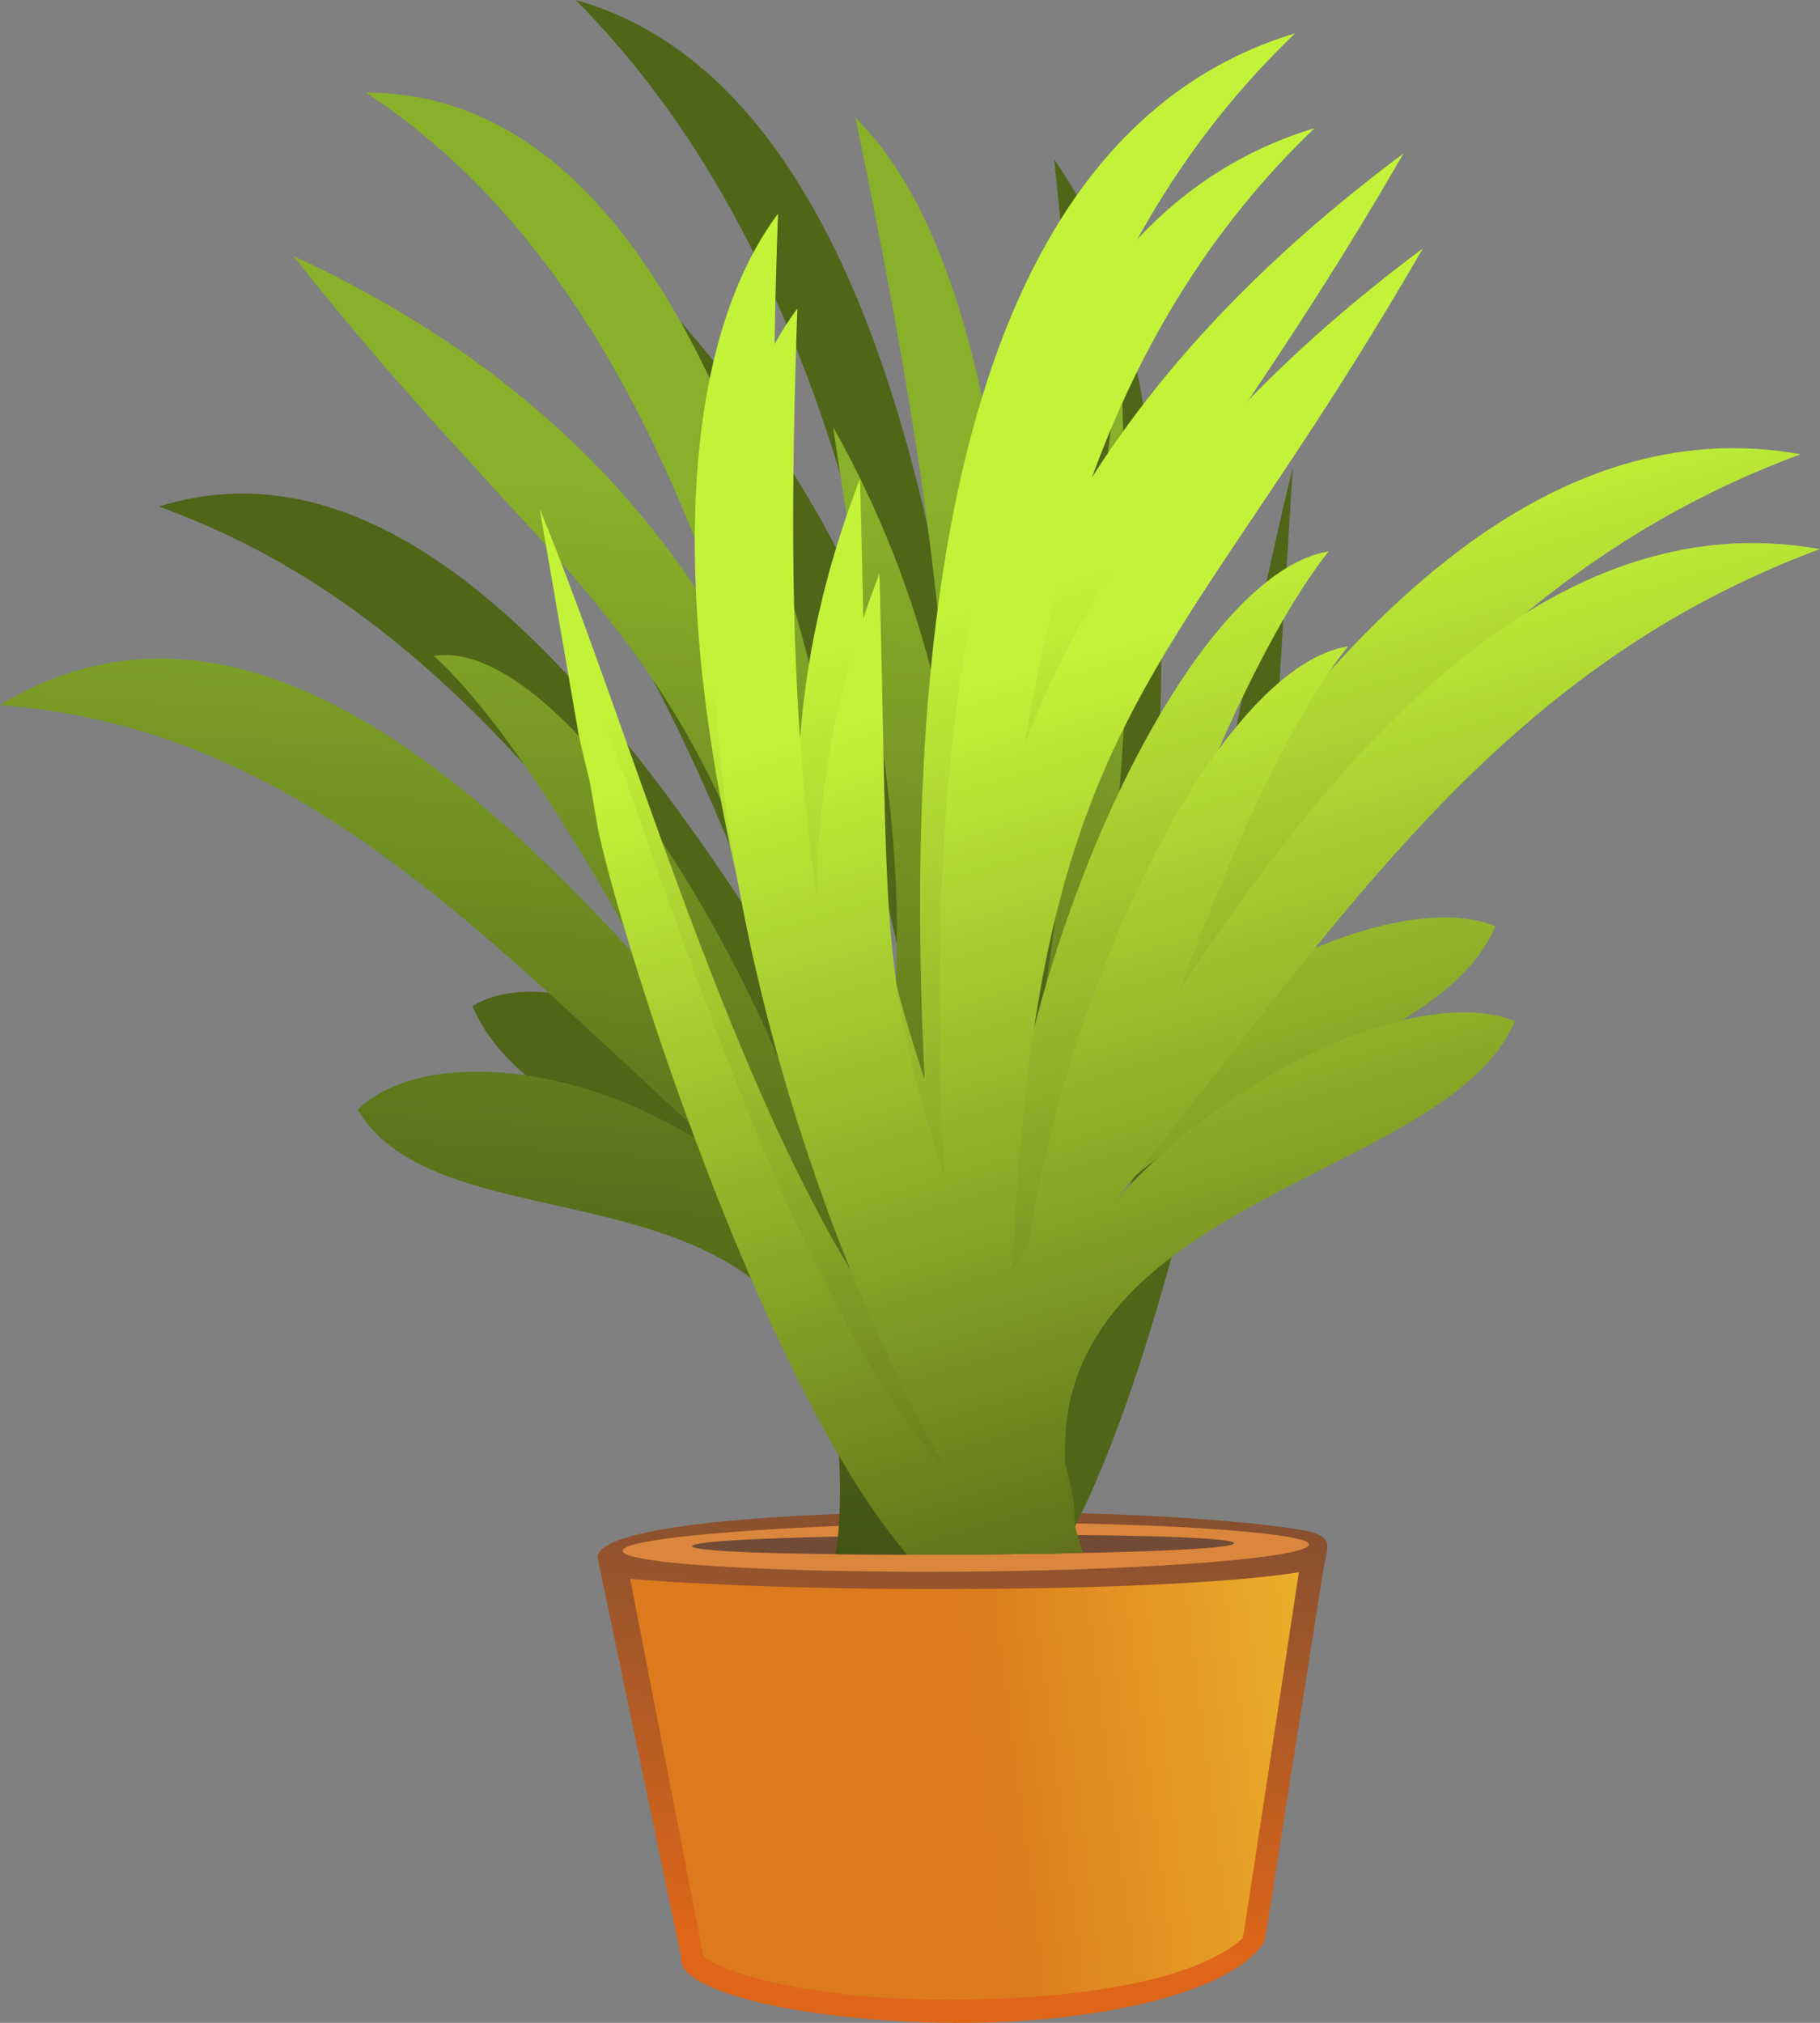 <svg width="72" height="80" fill="none" xmlns="http://www.w3.org/2000/svg"><rect width="100%" height="100%" fill="#808080" stroke="none"/><path d="M51.428 60.498c-6.68-1.11-27.858-1.071-27.787 1.106l3.315 15.843h.001c-.191 1.455 5.9 2.68 11.925 2.543 4.923-.113 9.813-1.219 11.113-3.16.045-.15.08-.301.103-.456l2.234-14.17c.167-1.06.554-1.465-.904-1.706Z" fill="url(#a)"/><path fill-rule="evenodd" clip-rule="evenodd" d="M37.645 79.09c4.601-.019 9.49-.653 11.498-2.415.036-.12.065-.248.085-.38l2.158-14.116c-4.894.792-18.953.879-26.456.265l2.893 14.907c.587.61 4.22 1.762 9.822 1.739Z" fill="url(#b)"/><path fill-rule="evenodd" clip-rule="evenodd" d="M24.634 61.339c.048.578 7.417.898 14.426.809 6.545-.083 12.765-.536 12.72-1.077-.039-.47-6.434-.91-13.734-.844-6.18.056-13.46.528-13.412 1.112Z" fill="#DB863D"/><path d="M38.043 60.703c2.87-.016 5.479.005 7.377.052 2.08.052 3.376.147 3.394.274.018.127-1.248.237-3.31.313-1.882.068-4.48.12-7.35.136a256.17 256.17 0 0 1-7.378-.053c-2.08-.051-3.375-.147-3.393-.274-.019-.127 1.248-.237 3.31-.312 1.881-.069 4.48-.12 7.35-.136Z" fill="#724B36"/><path fill-rule="evenodd" clip-rule="evenodd" d="M41.946 61.434c4.743-8.123 8.175-28.402 8.578-32.94l.618-9.984c-2.784 11.125-5.354 30.343-10.923 39.508 5.809-15.365 8.617-41.722 1.483-51.712 1.112 10.541 1.605 18.428 1.29 25.952-.339-4.63-1.397-9.308-3.3-14.065l.006.116c.816 14.978 1.409 17.385-.27 26.422-.162-4.463-.467-9.006-.981-13.405C36.672 16.156 32.39 2.68 22.769 0c6.554 6.585 10.154 15.658 12.351 26.141-2.268-5.771-5.5-10.6-9.387-14.733a56.335 56.335 0 0 0-6.391-5.795c3.338 5.905 6.1 9.954 8.406 13.558 4.588 7.17 7.367 12.58 9.26 27.321.113.875.222 1.78.328 2.723l-.5-.902-.167-.301c-1.228-5.94-3.358-11.919-5.73-16.56-2.527-4.943-5.33-8.371-7.607-8.619 2.12 2.774 4.737 8.267 7.117 14.57-6.901-10.88-15.131-20.205-24.165-17.367 11.978 4.31 18.3 14.962 27.224 26.467-5.002-5.907-11.965-8.53-14.814-6.707 3.115 7.34 19.778 6.114 17.14 21.686a326.596 326.596 0 0 0 6.112-.048Z" fill="#506518"/><path fill-rule="evenodd" clip-rule="evenodd" d="M14.151 43.887c3.786 6.373 20.286.529 19.012 16.74a9.58 9.58 0 0 1-.1.838c1.398.016 2.992.022 4.685.014 5.052-6.928 6.938-32.35 6.91-37.451l-.319-9.98c-1.722 11.696-2.475 31.287-7.142 41.823 4.325-16.695 4.65-43.364-3.358-51.218 2.087 10.05 3.313 17.665 3.702 25.144a40.002 40.002 0 0 0-4.586-12.911l.018.112c2.208 14.492 3.02 16.694 2.198 26.036-.577-4.34-1.303-8.72-2.224-12.903-3.176-14.416-8.68-26.48-18.47-26.468 7.112 4.668 11.53 12.592 14.687 22.288-2.788-5.046-6.444-8.9-10.685-11.894-2.154-1.52-4.459-2.818-6.877-3.936 3.86 4.883 6.978 8.102 9.602 11.01 5.219 5.783 8.48 10.334 11.733 24.297.193.83.386 1.69.58 2.586l-.581-.75-.194-.249C30.97 41.516 28.3 36.228 25.513 32.32c-2.967-4.163-6.065-6.76-8.346-6.377 2.36 2.143 5.468 6.82 8.417 12.358C17.724 29.509 8.694 22.61 0 27.883c12.28.94 19.544 9.669 29.467 18.52-5.512-4.429-12.662-5.092-15.316-2.516Z" fill="url(#c)"/><path fill-rule="evenodd" clip-rule="evenodd" d="M45.912 35.416c2.102-5.831 4.536-10.956 6.65-13.607-2.504.4-5.32 3.69-7.7 8.317-2.236 4.343-4.088 9.864-4.944 15.28l-.159.283-.478.848c.038-.853.082-1.673.131-2.465.843-13.35 3.463-18.414 7.94-25.196 2.25-3.408 4.97-7.252 8.167-12.802-2.368 1.767-4.582 3.656-6.593 5.692-3.959 4.008-7.132 8.586-9.156 13.932 1.543-9.56 4.762-17.97 11.469-24.381-10.442 3.156-14.042 15.56-14.716 29.285-.195 3.981-.145 8.073.056 12.083-2.633-7.961-2.182-10.163-2.554-23.641l-.003-.104c-1.705 4.41-2.48 8.68-2.46 12.854-.992-6.713-1.118-13.815-.784-23.342-7.06 9.507-1.697 32.89 6.056 46.194-6.958-7.77-11.448-24.779-15.485-34.523l1.537 8.892c.891 4.31 6.963 26.085 13.279 32.468a337.716 337.716 0 0 0 6.116-.055c.42-1.008.236-2.367-.25-3.898-4.41-13.865 14.285-14.055 17.123-20.894-3.315-1.409-10.814 1.488-15.859 7.171 8.916-11.005 15.02-21.042 27.938-25.842-10.262-1.832-18.595 7.165-25.321 17.45Z" fill="url(#d)"/><path fill-rule="evenodd" clip-rule="evenodd" d="M46.679 39.168c2.102-5.83 4.536-10.955 6.65-13.606-2.504.4-5.32 3.69-7.7 8.316-2.236 4.343-4.088 9.865-4.943 15.28l-.16.283-.478.848c.037-.853.081-1.673.132-2.465.842-13.35 3.462-18.413 7.94-25.195 2.25-3.409 4.968-7.252 8.166-12.802-2.368 1.766-4.582 3.655-6.593 5.691-3.959 4.008-7.132 8.586-9.155 13.932C42.08 19.89 45.3 11.48 52.005 5.07 41.564 8.225 37.965 20.63 37.29 34.353c-.195 3.982-.145 8.074.056 12.084-2.633-7.962-2.182-10.164-2.554-23.642l-.003-.104c-1.705 4.41-2.48 8.681-2.46 12.855-.992-6.713-1.119-13.816-.784-23.343-7.06 9.508-1.697 32.891 6.056 46.195-6.958-7.77-11.448-24.779-15.485-34.523l1.537 8.892c.83 4.011 6.313 21.736 12.232 28.715a305.778 305.778 0 0 0 6.958-.066l-.045-.135c-4.41-13.865 14.286-14.055 17.123-20.893-3.314-1.409-10.814 1.487-15.859 7.17C52.978 36.554 59.082 26.518 72 21.717c-10.262-1.832-18.594 7.166-25.321 17.45Z" fill="url(#e)"/><defs><linearGradient id="a" x1="38.372" y1="55.712" x2="37.262" y2="76.989" gradientUnits="userSpaceOnUse"><stop stop-color="#724B36"/><stop offset="1" stop-color="#DF6618"/></linearGradient><linearGradient id="b" x1="38.66" y1="69.998" x2="72.891" y2="65.591" gradientUnits="userSpaceOnUse"><stop stop-color="#DC7A1D"/><stop offset="1" stop-color="#FFFF3C"/></linearGradient><linearGradient id="c" x1="18.658" y1="85.503" x2="22.78" y2="19.228" gradientUnits="userSpaceOnUse"><stop stop-color="#181B06"/><stop offset="1" stop-color="#89B02A"/></linearGradient><linearGradient id="d" x1="60.834" y1="70.284" x2="46.425" y2="21.468" gradientUnits="userSpaceOnUse"><stop stop-color="#393D0E"/><stop offset="1" stop-color="#C3F339"/></linearGradient><linearGradient id="e" x1="60.539" y1="70.38" x2="47.022" y2="24.488" gradientUnits="userSpaceOnUse"><stop stop-color="#393D0E"/><stop offset="1" stop-color="#C3F339"/></linearGradient></defs></svg>